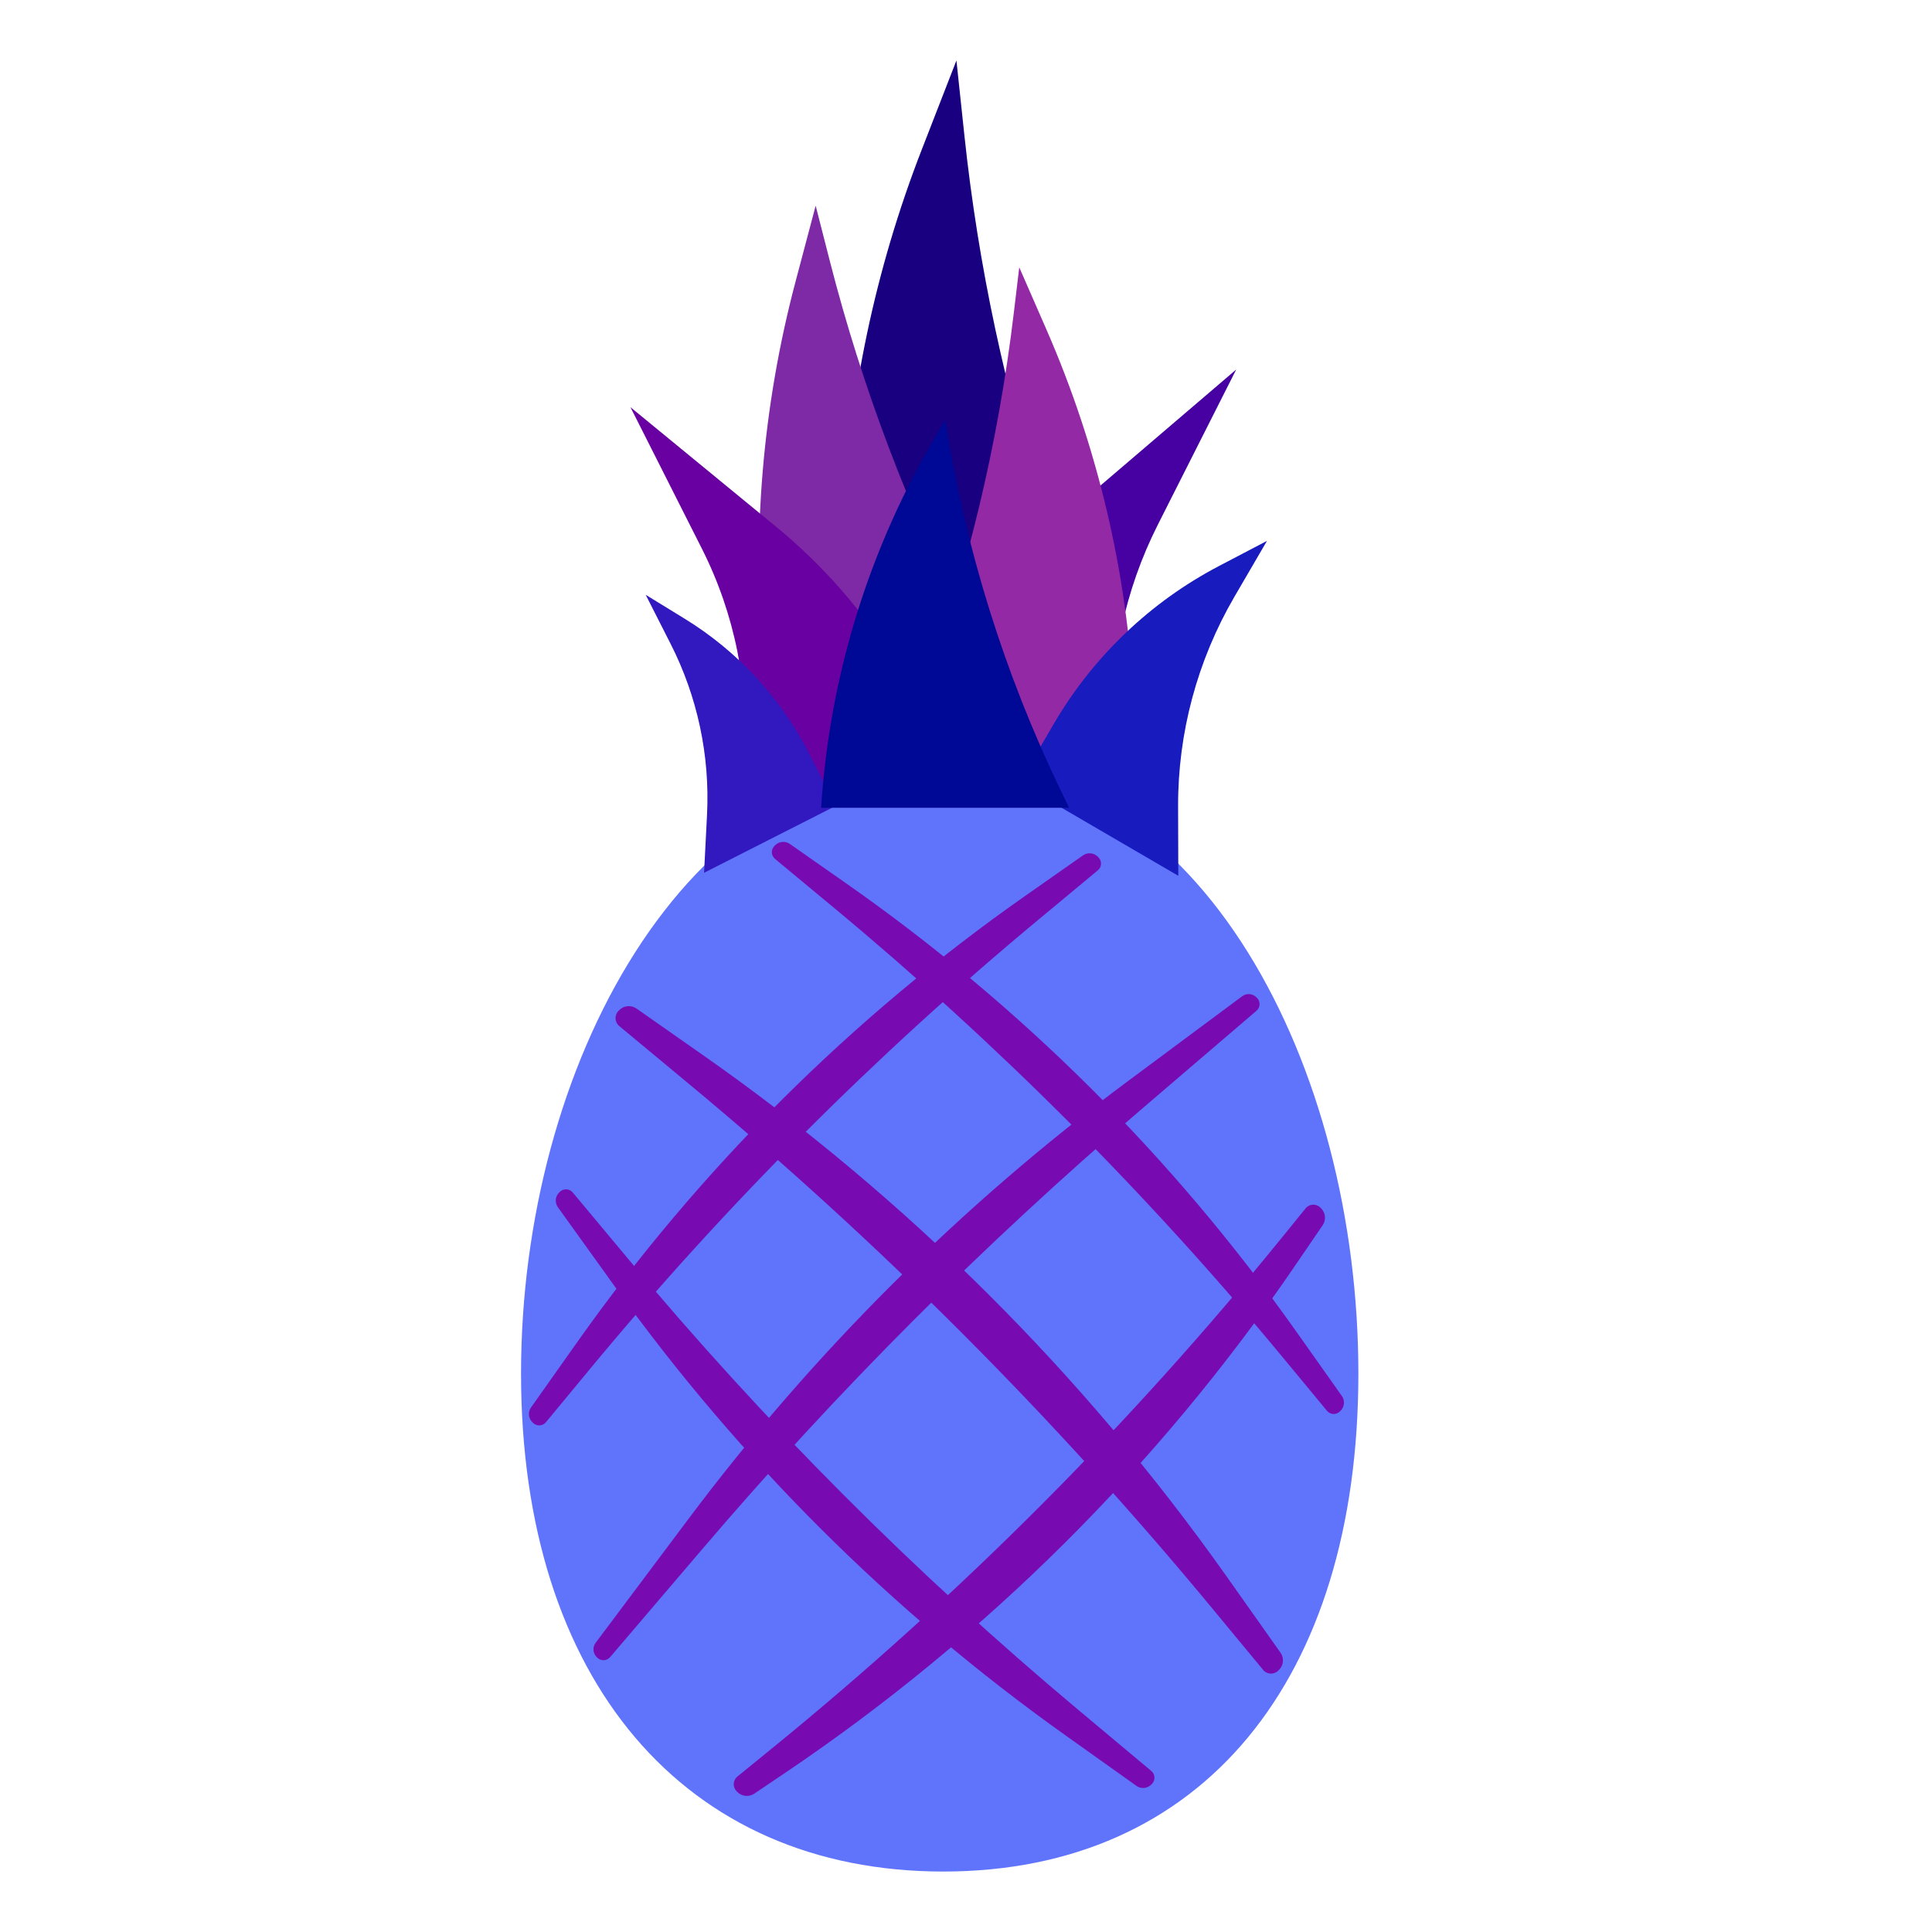 <?xml version="1.0" encoding="UTF-8" standalone="no"?>
<!DOCTYPE svg PUBLIC "-//W3C//DTD SVG 1.1//EN" "http://www.w3.org/Graphics/SVG/1.1/DTD/svg11.dtd">
<svg version="1.1" xmlns="http://www.w3.org/2000/svg" xmlns:xlink="http://www.w3.org/1999/xlink" preserveAspectRatio="xMidYMid meet" viewBox="0 0 640 640" width="640" height="640"><defs><path d="M449.98 454.99C449.98 556.51 398.23 619.97 312.48 619.97C226.74 619.97 172.6 556.51 172.6 454.99C172.6 353.48 226.74 252.12 312.48 252.12C398.23 252.12 449.98 353.48 449.98 454.99Z" id="f2of9csU0l"></path><path d="M355.52 199.17L316.83 199.17L278.14 199.17C278.72 185.71 279.08 177.3 279.23 173.94C281.07 131.33 289.89 89.32 305.34 49.57C306.87 45.63 310.7 35.78 316.83 20.03C318.24 33.33 319.13 41.65 319.48 44.97C324.05 87.94 333.1 130.31 346.47 171.39C347.68 175.09 350.69 184.35 355.52 199.17Z" id="a13LIfU6cA"></path><path d="M331.23 227.97L292.9 233.24L254.58 238.52C253.66 228.41 253.09 222.1 252.86 219.57C249.02 177.14 252.64 134.36 263.56 93.18C264.44 89.84 266.65 81.49 270.2 68.13C272.69 77.89 274.25 83.99 274.88 86.43C285.58 128.27 300.92 168.79 320.61 207.23C322.03 210 325.57 216.91 331.23 227.97Z" id="e30zb1JGY"></path><path d="M313.08 246.13L278.71 263.57L244.34 281.01C245.49 265.45 246.21 255.73 246.5 251.84C248.28 227.64 243.45 203.42 232.51 181.76C229.36 175.51 221.47 159.88 208.84 134.88C234.52 155.96 250.58 169.14 257 174.41C272.42 187.07 285.68 202.17 296.23 219.1C298.48 222.71 304.09 231.72 313.08 246.13Z" id="fUjRVUrlT"></path><path d="M276.86 266.96L255.04 278.04L233.23 289.12C233.75 278.88 234.08 272.47 234.21 269.91C235.2 250.32 231.05 230.82 222.17 213.33C221.07 211.16 218.31 205.72 213.89 197.03C220.76 201.25 225.06 203.88 226.78 204.94C244.42 215.76 258.72 231.27 268.1 249.72C269.27 252.02 272.19 257.77 276.86 266.96Z" id="acWH8Ov1O"></path><path d="M301.52 241.05L335.89 258.49L370.26 275.93C369.41 258.87 368.88 248.21 368.67 243.94C367.46 219.67 372.59 195.5 383.55 173.81C387.01 166.96 395.66 149.82 409.51 122.41C382.47 145.52 365.56 159.97 358.8 165.75C343.62 178.72 330.56 193.98 320.07 210.97C317.6 214.98 311.42 225.01 301.52 241.05Z" id="b1ChVfN8Dt"></path><path d="M298.95 248.08L337.64 248.08L376.33 248.08C375.93 239.84 375.68 234.7 375.58 232.64C373.52 190.11 363.73 148.31 346.7 109.29C345.49 106.53 342.47 99.61 337.64 88.55C336.67 96.68 336.07 101.75 335.82 103.79C330.7 146.66 320.63 188.8 305.8 229.35C304.89 231.85 302.6 238.09 298.95 248.08Z" id="j1ALMAjeR1"></path><path d="M337.64 259.41L363.99 274.77L390.33 290.12C390.29 277.9 390.27 270.26 390.26 267.2C390.18 242.77 396.63 218.77 408.93 197.66C410.37 195.2 413.96 189.03 419.71 179.17C411.26 183.59 405.99 186.35 403.88 187.46C381.03 199.42 362.03 217.58 349.04 239.85C347.52 242.46 343.72 248.98 337.64 259.41Z" id="a20CNfIp9"></path><path d="M354.15 267.59L313.08 267.59L272.01 267.59C272.01 267.58 272.01 267.58 272.01 267.58C274.71 225.3 287.1 184.2 308.22 147.48C308.86 146.35 310.49 143.53 313.08 139.02C313.09 139.07 313.09 139.1 313.09 139.11C319.79 181.68 332.69 223.03 351.39 261.86C351.76 262.62 352.68 264.53 354.15 267.59Z" id="iKi9kGP4P"></path><path d="M411.48 330.02C412.92 328.95 414.92 329.09 416.19 330.36C416.68 330.85 415.92 330.09 416.41 330.58C417.6 331.77 417.52 333.72 416.24 334.82C392.93 354.77 386.16 360.57 378.05 367.51C325.88 412.17 277.28 460.84 232.71 513.08C226.18 520.73 221.61 526.09 202.1 548.96C201 550.24 199.05 550.32 197.86 549.13C197.38 548.64 198.13 549.39 197.64 548.91C196.38 547.64 196.23 545.63 197.31 544.2C215.92 519.36 221.53 511.88 228.05 503.17C269.37 448.03 318.44 399.15 373.75 358.05C381.8 352.07 387.25 348.02 411.48 330.02Z" id="bxYtbB78x"></path><path d="M210.86 334.1C209.09 332.86 206.68 333.08 205.15 334.6C204.57 335.18 205.47 334.28 204.89 334.86C203.48 336.28 203.58 338.61 205.13 339.89C228.68 359.44 222.78 354.55 227.91 358.81C291.09 411.24 349.21 469.48 401.53 532.75C405.38 537.41 399.31 530.06 418.42 553.17C419.69 554.72 422.02 554.83 423.44 553.41C424.02 552.83 423.12 553.73 423.7 553.15C425.23 551.62 425.43 549.22 424.18 547.46C406.26 522.11 410.32 527.86 406.32 522.19C358.82 455.04 300.1 396.59 232.72 349.41C227.74 345.92 235.59 351.43 210.86 334.1Z" id="a6zW2jxNd"></path><path d="M358.76 283.35C360.28 282.29 362.34 282.47 363.65 283.78C364.15 284.28 363.38 283.51 363.87 284C365.09 285.22 365 287.22 363.67 288.31C343.49 305.07 348.54 300.88 344.14 304.53C289.99 349.47 240.17 399.39 195.33 453.62C192.03 457.62 197.23 451.32 180.85 471.13C179.76 472.45 177.76 472.55 176.55 471.33C176.05 470.83 176.82 471.61 176.33 471.11C175.02 469.8 174.84 467.74 175.91 466.23C191.28 444.5 187.79 449.43 191.23 444.57C231.93 387.01 282.27 336.91 340.02 296.48C344.3 293.48 337.56 298.2 358.76 283.35Z" id="i4CqtTl9H"></path><path d="M376.47 591.6C377.98 592.67 380.04 592.5 381.34 591.19C381.84 590.7 381.07 591.47 381.57 590.97C382.78 589.75 382.7 587.75 381.38 586.65C360.3 569.01 362.45 570.81 357.1 566.33C303.13 521.16 253.31 471.24 208.23 417.19C204.12 412.27 206.99 415.71 189.74 395.03C188.64 393.71 186.64 393.62 185.43 394.83C184.93 395.33 185.7 394.56 185.21 395.06C183.9 396.36 183.73 398.42 184.81 399.92C201.07 422.55 199.73 420.68 203.92 426.52C245.09 483.81 295.42 533.92 352.9 574.82C358.13 578.55 354.39 575.89 376.47 591.6Z" id="e1kc14yxU"></path><path d="M261.66 279.57C260.14 278.51 258.08 278.69 256.77 280C256.27 280.49 257.04 279.72 256.54 280.22C255.33 281.43 255.42 283.43 256.74 284.53C276.93 301.29 271.88 297.09 276.28 300.74C330.42 345.69 380.25 395.6 425.09 449.84C428.39 453.83 423.19 447.54 439.57 467.34C440.66 468.67 442.66 468.76 443.87 467.55C444.37 467.05 443.6 467.82 444.09 467.32C445.4 466.02 445.58 463.95 444.51 462.44C429.14 440.72 432.63 445.64 429.19 440.79C388.49 383.23 338.15 333.13 280.4 292.69C276.12 289.7 282.86 294.42 261.66 279.57Z" id="d2kIAwphKH"></path><path d="M249.87 594.17C248.12 595.35 245.77 595.13 244.27 593.63C243.71 593.07 244.59 593.95 244.02 593.38C242.64 592 242.76 589.73 244.27 588.5C265.24 571.43 252.9 581.47 255.77 579.14C317.82 528.61 374.5 471.81 424.9 409.65C426.88 407.21 415.83 420.85 432.51 400.27C433.73 398.76 436 398.64 437.38 400.02C437.94 400.59 437.07 399.71 437.63 400.27C439.13 401.77 439.35 404.12 438.16 405.86C422.67 428.57 431.25 415.98 429.01 419.27C383.89 485.43 326.61 542.41 260.21 587.2C257.54 589 272.04 579.22 249.87 594.17Z" id="aRHxoOXGD"></path></defs><g><g><g><use xlink:href="#f2of9csU0l" opacity="1" fill="#6074fb" fill-opacity="1"></use></g><g><use xlink:href="#a13LIfU6cA" opacity="1" fill="#180080" fill-opacity="1"></use></g><g><use xlink:href="#e30zb1JGY" opacity="1" fill="#7e29a5" fill-opacity="1"></use></g><g><use xlink:href="#fUjRVUrlT" opacity="1" fill="#6900a2" fill-opacity="1"></use></g><g><use xlink:href="#acWH8Ov1O" opacity="1" fill="#3218bf" fill-opacity="1"></use></g><g><use xlink:href="#b1ChVfN8Dt" opacity="1" fill="#4700a2" fill-opacity="1"></use></g><g><use xlink:href="#j1ALMAjeR1" opacity="1" fill="#9429a5" fill-opacity="1"></use></g><g><use xlink:href="#a20CNfIp9" opacity="1" fill="#181cbf" fill-opacity="1"></use></g><g><use xlink:href="#iKi9kGP4P" opacity="1" fill="#000995" fill-opacity="1"></use></g><g><use xlink:href="#bxYtbB78x" opacity="1" fill="#770bb1" fill-opacity="1"></use></g><g><use xlink:href="#a6zW2jxNd" opacity="1" fill="#770bb1" fill-opacity="1"></use></g><g><use xlink:href="#i4CqtTl9H" opacity="1" fill="#770bb1" fill-opacity="1"></use></g><g><use xlink:href="#e1kc14yxU" opacity="1" fill="#770bb1" fill-opacity="1"></use></g><g><use xlink:href="#d2kIAwphKH" opacity="1" fill="#770bb1" fill-opacity="1"></use></g><g><use xlink:href="#aRHxoOXGD" opacity="1" fill="#770bb1" fill-opacity="1"></use></g></g></g></svg>